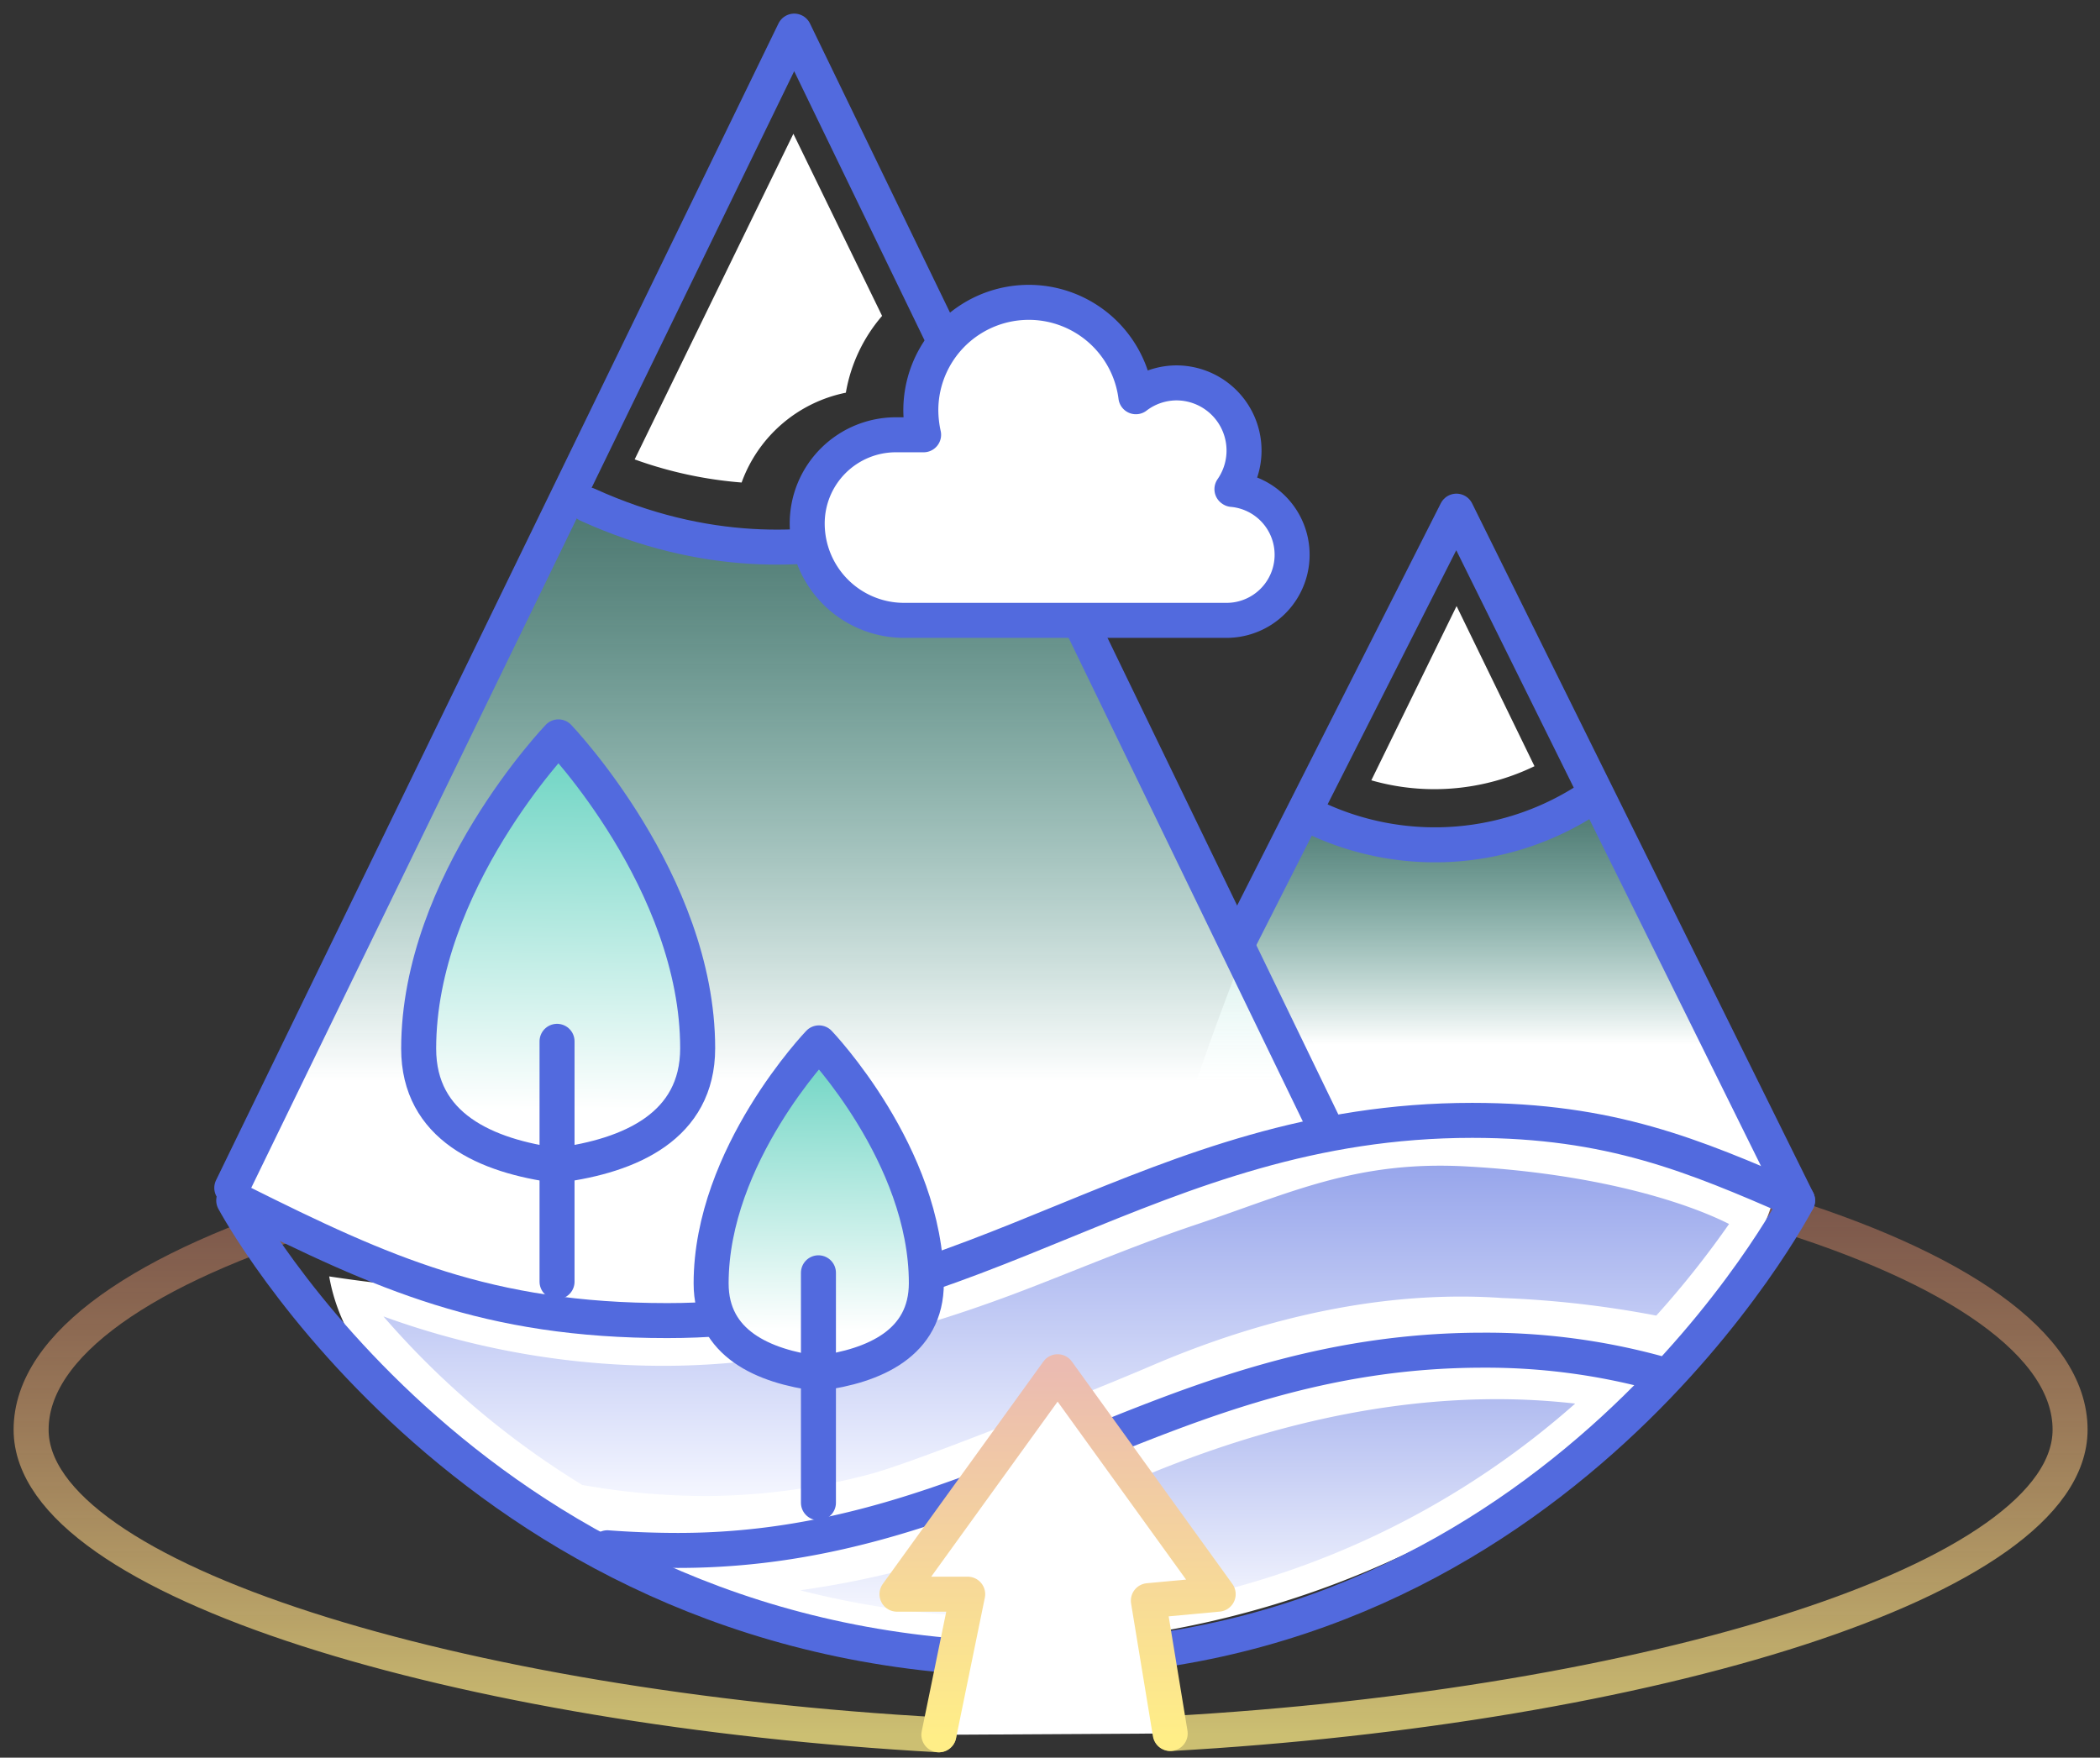 <svg xmlns="http://www.w3.org/2000/svg" width="135" height="113" fill="none" viewBox="0 0 135 113">
  <rect x="0" y="0" width="135" height="113" fill="#333333" stroke="none"/>
  <g class="Main feature -Upload icon-V3">
    <path stroke="url(#paint0_linear)" stroke-linecap="round" stroke-linejoin="round" stroke-width="2.25" d="M60.356 111.53C29.816 109.839 2 101.66 2 91.912c0-10.986 29.316-19.885 65.539-19.885 36.222 0 65.538 8.907 65.538 19.885 0 9.732-27.344 17.83-57.827 19.537" class="360 circle" opacity=".75"/>
    <path fill="url(#paint1_linear)" d="M101.323 50.843c-.196.169-.392.329-.587.471a14.424 14.424 0 01-8.212 2.491c-2.304.071-6.922-.196-8.639-1.699a179.319 179.319 0 00-8.354 21.62 91.886 91.886 0 01-54.368 8.335c1.059 6.086 6.735 10.098 11.93 13.426 4.707 3.007 9.458 6.04 14.734 7.873a46.93 46.93 0 0013.407 2.34 61.163 61.163 0 0031.584-7.028 52.068 52.068 0 0015.56-12.865c1.877-2.304 4.76-5.552 5.543-8.479.614-2.286-.89-4.003-1.958-6.05l-10.64-20.435z" class="Vector"/>
    <path fill="url(#paint2_linear)" d="M94.268 74.99c-7.117-.392-11.326 1.716-17.393 3.745-3.497 1.174-6.833 2.57-10.303 3.923-7.615 2.98-15.685 5.151-23.914 5.151a52.692 52.692 0 01-18.007-3.176A54.475 54.475 0 0037.435 95.47c2.644.47 5.323.708 8.008.711a41.948 41.948 0 0010.346-1.37c2.99-.756 14.992-5.614 18.221-7.002 7.616-3.274 15.347-4.866 22.571-4.359 3.322.126 6.629.504 9.893 1.13a60.444 60.444 0 004.68-5.89c-2.874-1.45-8.63-3.247-16.886-3.7z" class="Vector_2" opacity=".6"/>
    <path fill="url(#paint3_linear)" d="M64.687 30.05c-.333.3-.68.582-1.041.846-4.173 3.07-9.342 4.226-14.44 4.377-4.039.125-9.786-.33-12.838-2.972L14.865 76.368s11.503 5.72 15.525 7.055c16.734 5.543 54.884-10.676 54.884-10.676L64.687 30.051z" class="Vector_3"/>
    <path stroke="#526ADE" stroke-linecap="round" stroke-linejoin="round" stroke-width="2.25" d="M101.697 51.635a18.017 18.017 0 01-17.278.89" class="Vector_4"/>
    <path stroke="#526ADE" stroke-linecap="round" stroke-linejoin="round" stroke-width="2.25" d="M64.33 31.101s-11.512 8.185-26.547 1.352" class="Vector_5"/>
    <path stroke="#526ADE" stroke-linecap="round" stroke-linejoin="round" stroke-width="2.25" d="M79.526 60.718l14.102-27.856 21.93 44.315" class="Vector_6"/>
    <path stroke="#526ADE" stroke-linecap="round" stroke-linejoin="round" stroke-width="2.25" d="M14.9 76.368L51.057 2l34.252 70.73" class="Vector_7"/>
    <path stroke="#526ADE" stroke-linecap="round" stroke-linejoin="round" stroke-width="2.25" d="M115.414 77.134c-6.53-2.838-11.869-5.106-20.766-5.106-20.605 0-31.806 12.873-51.744 12.873-11.565 0-18.291-3.051-27.437-7.616" class="Vector_8"/>
    <path stroke="#526ADE" stroke-linecap="round" stroke-linejoin="round" stroke-width="2.25" d="M106.43 88.244a41.815 41.815 0 00-11.077-1.441c-20.613 0-31.814 12.874-51.752 12.874-1.601 0-3.114-.063-4.555-.17" class="Vector_9"/>
    <path stroke="#526ADE" stroke-linecap="round" stroke-linejoin="round" stroke-width="2.25" d="M115.558 77.178s-15.284 29.492-49.03 29.492c-35.783 0-51.503-29.492-51.503-29.492" class="Vector_10"/>
    <path fill="url(#paint4_linear)" fill-opacity=".75" d="M96.225 89.953c-8.398 0-17.366 2.268-26.69 6.743a60.102 60.102 0 01-18.096 5.543 54.613 54.613 0 0049.822-12.002 44.412 44.412 0 00-5.036-.284z" class="Vector_11" opacity=".6"/>
    <g class="Cloud">
      <path fill="#fff" stroke="#526ADE" stroke-linecap="round" stroke-linejoin="round" stroke-width="2.25" d="M79.196 31.448a4.35 4.35 0 00-3.559-6.832 4.324 4.324 0 00-2.616.89 6.94 6.94 0 00-13.825.89c.005.523.065 1.045.178 1.556h-1.78a5.703 5.703 0 00-5.702 5.703 6.228 6.228 0 006.227 6.228h20.783a4.217 4.217 0 00.32-8.417l-.026-.018z" class="Vector_12"/>
      <path fill="#fff" d="M57.586 31.084a2.59 2.59 0 00-2.589 2.589 3.078 3.078 0 003.078 3.078h20.783a1.122 1.122 0 001.112-1.112 1.103 1.103 0 00-1.032-1.085 3.115 3.115 0 01-2.322-4.885c.147-.204.225-.45.223-.703a1.237 1.237 0 00-1.237-1.236c-.27.003-.53.098-.739.267a3.114 3.114 0 01-4.964-2.082 3.825 3.825 0 00-7.624.498c0 .3.035.599.106.89a3.157 3.157 0 01-.605 2.669 3.113 3.113 0 01-2.437 1.174l-1.753-.062z" class="Vector_13"/>
    </g>
    <path fill="#fff" d="M47.676 31.02a9.022 9.022 0 016.7-5.773 10.206 10.206 0 012.33-4.938L51.003 8.601 40.8 29.535a26.247 26.247 0 006.877 1.486z" class="Vector_14"/>
    <path fill="#fff" d="M92.195 50.736a14.77 14.77 0 006.45-1.477l-5.008-10.294-5.48 11.201a14.67 14.67 0 004.038.57z" class="Vector_15"/>
    <g class="Vector_16">
      <path fill="#fff" d="M60.356 111.53l1.853-9.04h-4.546L67.99 88.188l10.322 14.302-4.489.417 1.404 8.538"/>
      <path stroke="url(#paint5_linear)" stroke-linecap="round" stroke-linejoin="round" stroke-width="2.25" d="M60.356 111.53l1.853-9.04h-4.546L67.99 88.188l10.322 14.302-4.489.417 1.404 8.538"/>
    </g>
    <g class="Tree 2">
      <path fill="url(#paint6_linear)" stroke="#526ADE" stroke-linecap="round" stroke-linejoin="round" stroke-width="2.25" d="M35.9 74.909c4.608-.605 8.95-2.5 8.95-7.518 0-10.676-8.95-20.018-8.95-20.018s-8.986 9.369-8.986 20.045c0 5.018 4.341 6.913 8.95 7.518l.035-.027z" class="Vector_17"/>
      <path stroke="#526ADE" stroke-linecap="round" stroke-linejoin="round" stroke-width="2.25" d="M35.81 82.4V66.947" class="Vector_18"/>
    </g>
    <g class="Tree 1">
      <path fill="url(#paint7_linear)" stroke="#526ADE" stroke-linecap="round" stroke-linejoin="round" stroke-width="2.25" d="M52.647 88.287c3.555-.467 6.904-1.929 6.904-5.8 0-8.235-6.904-15.441-6.904-15.441s-6.932 7.227-6.932 15.462c0 3.87 3.349 5.333 6.904 5.8l.028-.021z" class="Vector_19"/>
      <path stroke="#526ADE" stroke-linecap="round" stroke-linejoin="round" stroke-width="2.25" d="M52.614 96.611V81.828" class="Vector_20"/>
    </g>
  </g>
  <defs>
    <linearGradient id="paint0_linear" x1="67.539" x2="67.539" y1="111.627" y2="71.858" class="paint0_linear" gradientUnits="userSpaceOnUse">
      <stop stop-color="#FFEE87"/>
      <stop offset="1" stop-color="#D87766" stop-opacity=".5"/>
    </linearGradient>
    <linearGradient id="paint1_linear" x1="67.987" x2="67.987" y1="50.843" y2="105.773" class="paint1_linear" gradientUnits="userSpaceOnUse">
      <stop stop-color="#68D3C1" stop-opacity=".38"/>
      <stop offset=".297" stop-color="#fff"/>
    </linearGradient>
    <linearGradient id="paint2_linear" x1="67.903" x2="67.903" y1="74.942" y2="96.181" class="paint2_linear" gradientUnits="userSpaceOnUse">
      <stop stop-color="#526ADE"/>
      <stop offset="1" stop-color="#EDF0FF"/>
    </linearGradient>
    <linearGradient id="paint3_linear" x1="50.352" x2="50.352" y1="30.051" y2="84.577" class="paint3_linear" gradientUnits="userSpaceOnUse">
      <stop stop-color="#68D3C1" stop-opacity=".38"/>
      <stop offset=".724" stop-color="#fff"/>
    </linearGradient>
    <linearGradient id="paint4_linear" x1="76.35" x2="76.35" y1="89.953" y2="103.963" class="paint4_linear" gradientUnits="userSpaceOnUse">
      <stop stop-color="#526ADE"/>
      <stop offset="1" stop-color="#EDF0FF"/>
    </linearGradient>
    <linearGradient id="paint5_linear" x1="67.99" x2="67.99" y1="111.731" y2="87.998" class="paint5_linear" gradientUnits="userSpaceOnUse">
      <stop stop-color="#FFEE87"/>
      <stop offset="1" stop-color="#EBBBB1"/>
    </linearGradient>
    <linearGradient id="paint6_linear" x1="35.882" x2="35.631" y1="47.373" y2="71.387" class="paint6_linear" gradientUnits="userSpaceOnUse">
      <stop stop-color="#68D3C1"/>
      <stop offset="1" stop-color="#fff"/>
    </linearGradient>
    <linearGradient id="paint7_linear" x1="52.633" x2="52.439" y1="67.046" y2="85.57" class="paint7_linear" gradientUnits="userSpaceOnUse">
      <stop stop-color="#68D3C1"/>
      <stop offset="1" stop-color="#fff"/>
    </linearGradient>
  </defs>
</svg>
